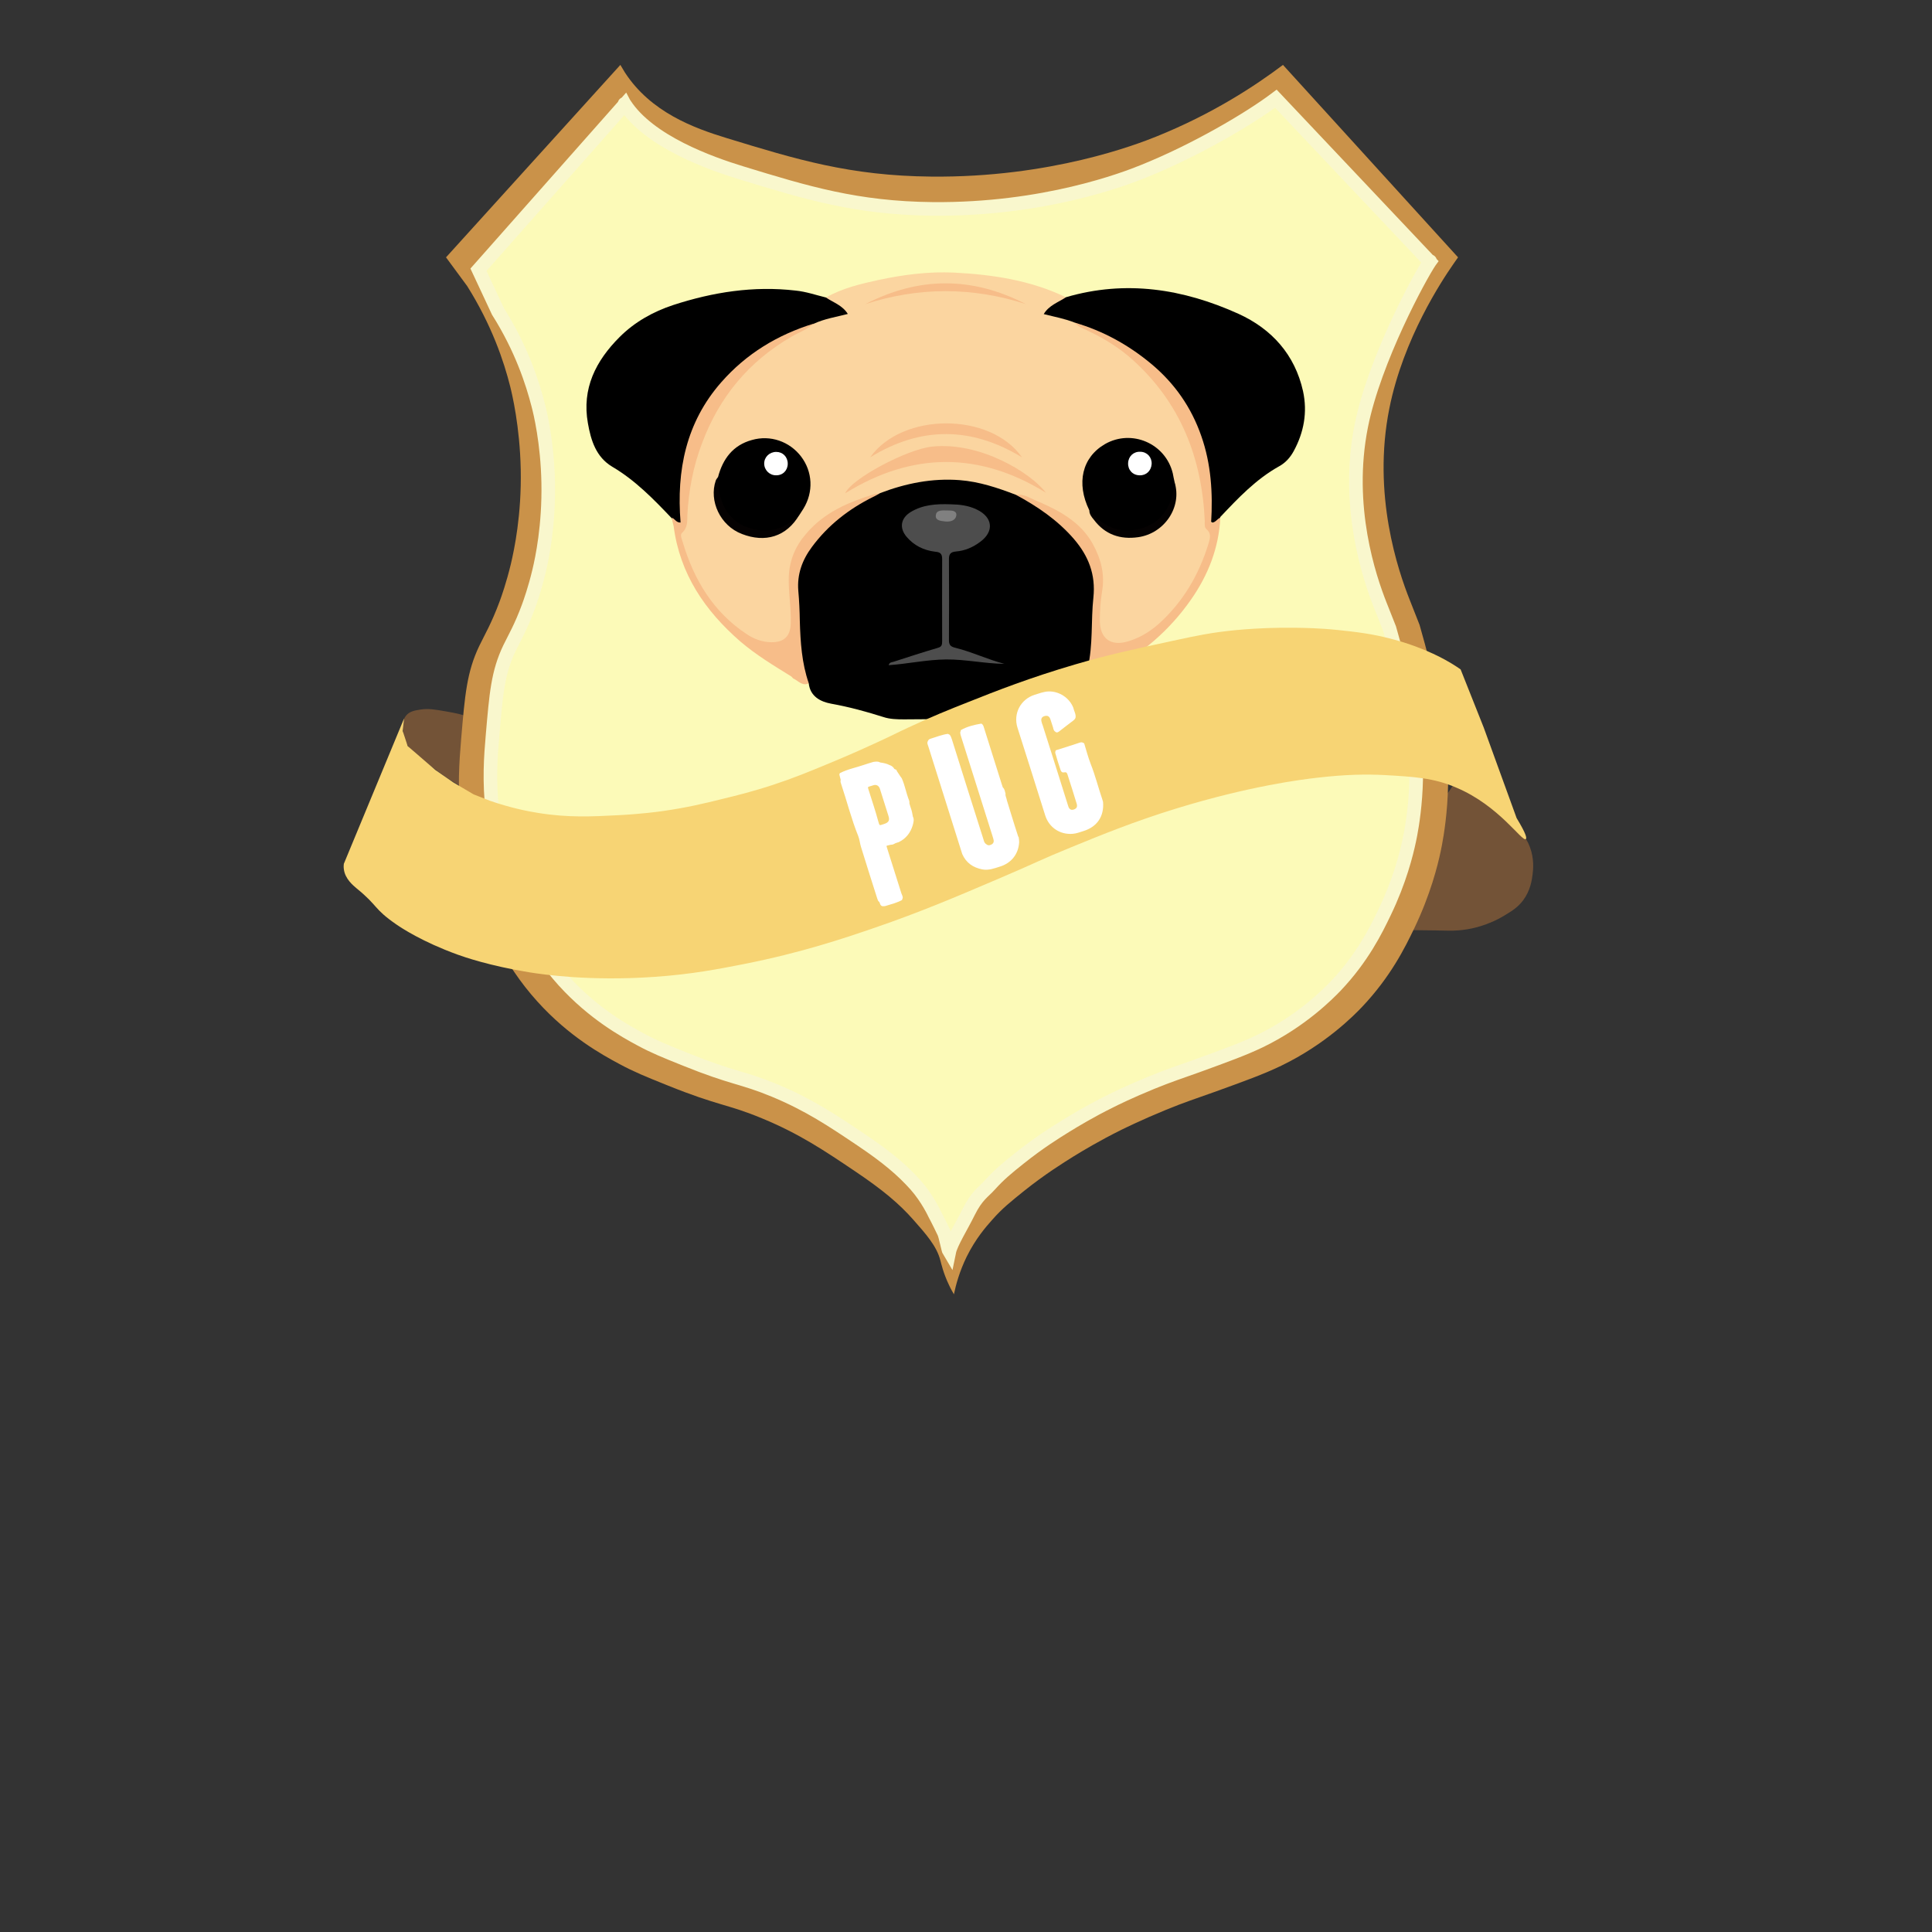 <?xml version="1.0" encoding="utf-8"?>
<!-- Generator: Adobe Illustrator 21.0.1, SVG Export Plug-In . SVG Version: 6.00 Build 0)  -->
<svg version="1.1" id="Layer_2" xmlns="http://www.w3.org/2000/svg" xmlns:xlink="http://www.w3.org/1999/xlink" x="0px" y="0px"
	 viewBox="0 300 1280 1280" style="enable-background:new 0 0 1280 1280;" xml:space="preserve">
<rect x="0" y="300" width="1280" height="1280" fill="#333333" stroke="none"/>
<style type="text/css">
	.pug0{fill:#735337;}
	.pug1{fill:#CA9249;}
	.pug2{fill:#FCFAB8;stroke:#F9F7CD;stroke-width:9;stroke-miterlimit:10;}
	.pug3{fill:#FBD5A0;}
	.pug4{fill:#F7BD89;}
	.pug5{fill:#050202;}
	.pug6{fill:#4D4D4D;}
	.pug7{fill:#FFFFFF;}
	.pug8{fill:#808080;}
	.pug9{fill:#F7D474;}
</style>
<path class="pug0" d="M328,784.7l-8.8-5c-1.7-1.1-4.2-2.6-7.3-4c-5.2-2.3-9.3-3.1-16-4.3c-8-1.4-12.1-2.1-17.3-1.3
	c-3.9,0.6-7.5,1.2-9.8,4.3c-2.3,3-2,6.9-1.8,9.8c0.2,2.4,0.9,6,3.3,10c1.6,2.8,3.4,4.7,14.3,12.8c7.7,5.7,11.7,8.7,17.3,12
	c4.1,2.5,7.7,4.4,10.5,5.8l15.5-34.8V784.7z"/>
<path class="pug0" d="M941,835.9c1.3-0.4,3.1-1.1,5.3-2c0.9-0.4,4.4-1.8,6.5-3c2.1-1.2,5.7-3.7,9-9.3c2-3.9,8.6-2.7,12-1.3
	c2.6,1.1,4.3,7.9,10,11.3c8.5,5.1,14.2,10.3,15.8,11.8c7,6.5,11.3,10.6,14,17.8c2.9,7.8,2.2,14.7,1.8,18c-0.5,3.9-1.4,10.7-6.3,17.3
	c-3.4,4.5-7,6.8-12.3,10c-2.6,1.6-9.1,5.3-18.3,7.8c-9,2.4-16.1,2.3-18.3,2.3c-2.2-0.1-50.7-0.9-34.5,0.2c2,0.1,7.8-3.6,8-5.6
	l11.8-26.6L941,835.9z"/>
<path class="pug1" d="M295.5,470.5L411,343c0.7,1.2,1.7,2.9,3,5c17.1,26.3,45.5,36.8,67.5,43.5c46.1,14.1,81.6,25,135.5,25.5
	c79.3,0.8,136.6-21.5,149-26.5c37.3-15,65.4-33.5,84-47.5l116,127.5c-0.8,1.2-2.1,2.9-3.5,5c-6.9,10-32.7,48.5-42,95
	c-11.5,57.2,5.8,107.6,13.5,127l6.5,16.5c1.9,6.6,4.6,16.3,7.5,28c2.6,10.5,6.3,25.9,8,35c7.8,41.3,0.1,79.5-1.5,87
	c-2,9.5-6.8,28.7-17.5,51c-6.1,12.7-15.6,32-34.5,52c-5.5,5.8-24.2,24.8-53.5,39c-11.6,5.6-24,10.1-44.5,17.5
	c-12.8,4.6-19.4,6.6-32.5,12c-15.6,6.4-26.5,11.8-29,13c-14.7,7.3-25.8,14-31.5,17.5c-7.5,4.7-19.1,11.9-33,23
	c-8.8,7.1-14.4,11.5-21,19c-4.3,4.8-11.1,12.6-17,24.5c-4.8,9.8-7.2,18.7-8.5,25c-0.8-1.4-2-3.4-3.2-6c-3.9-8.1-5.3-14.7-5.8-16.5
	c-2.4-9.4-9.6-17.5-18-27c-9.2-10.4-19.9-19.5-38.5-32c-20.2-13.6-36.8-24.8-61.5-35c-23.3-9.7-28.6-8.1-63-22
	c-14.7-5.9-22-8.9-31.5-14c-11.4-6.1-33.5-18.2-54.5-41.5c-23.4-25.9-33.1-52-38.5-67c-2.5-6.9-9-26.1-12-52
	c-2.6-22.7-1.2-39.8,0-54.5c2.5-29.8,3.8-44.8,12-62c3.5-7.3,8.1-14.9,13.5-29.5c1.2-3.2,4.5-12.5,7.5-25c2.2-9.4,7.1-32.3,6.5-62.5
	c-0.6-28.8-5.8-50.2-7-55c-4.1-16.4-12.1-40.4-28.5-66.5L295.5,470.5z"/>
<path class="pug2" d="M317,478.7l97-109.6c0.6,1.1-1.3-1.9,0,0c16,24.7,56.5,39.1,77.1,45.4c43.1,13.2,76.4,23.4,126.8,23.9
	c74.2,0.7,127.8-20.1,139.4-24.8c34.9-14,70.6-35.1,88-48.2l102,108c-0.8,1.1,1.4-2,0,0c-6.4,9.4-36.7,65.1-45.4,108.7
	c-10.7,53.6,5.4,100.7,12.6,118.9l6.1,15.4c1.8,6.2,4.3,15.2,7,26.2c2.5,9.8,5.9,24.2,7.5,32.8c7.3,38.7,0.1,74.4-1.4,81.4
	c-1.9,8.9-6.3,26.8-16.4,47.7c-5.7,11.9-14.6,30-32.3,48.7c-5.2,5.4-22.7,23.2-50.1,36.5c-10.8,5.2-22.4,9.4-41.6,16.4
	c-12,4.3-18.1,6.2-30.4,11.2c-14.6,6-24.8,11-27.1,12.2c-13.8,6.8-24.1,13.1-29.5,16.4c-7.1,4.4-17.9,11.1-30.9,21.5
	c-8.3,6.6-13.4,10.8-19.7,17.8c-4,4.5-8.5,6.8-14,17.9c-4.5,9.2-11.6,20.4-12.8,26.3c-0.8-1.3-2.4-10.3-3.5-12.7
	c-3.6-7.6-6.2-12.4-6.2-12.4s-4.7-10.3-12.6-19.2c-8.7-9.7-18.6-18.2-36-29.9c-18.9-12.7-34.5-23.2-57.6-32.8
	c-21.8-9-26.8-7.6-59-20.6c-13.7-5.5-20.6-8.3-29.5-13.1c-10.6-5.7-31.3-17.1-51-38.8c-21.9-24.2-31-48.7-36-62.7
	c-2.3-6.5-8.5-24.4-11.2-48.7c-2.4-21.2-1.2-37.3,0-51c2.4-27.9,3.5-41.9,11.2-58c3.3-6.8,7.6-14,12.6-27.6c1.1-3,4.2-11.7,7-23.4
	c2.1-8.8,6.6-30.3,6.1-58.5c-0.5-26.9-5.4-47-6.6-51.5c-3.9-15.3-11.3-37.8-26.7-62.2L317,478.7z"/>
<g id="Layer_5">
	<g>
		<path class="pug3" d="M547.2,497.1c10.9-6.2,22.9-9,34.8-11.6c16.4-3.5,33.2-5.7,50-4.9c25.7,1.3,50.9,5.1,74.3,16.4
			c-0.3,3.6-3.9,3.2-5.8,4.8c-1.9,1.6-4.1,2.9-6.1,5.2c6.2,2.2,12.9,2.6,18.5,5.8c9,5.5,18.8,9.4,27.5,15.7
			c29.9,21.6,47.8,50.7,55.5,86.5c2,9.6,3.8,19.3,3.8,29.1c0,1.3-0.1,2.9,0.6,4.1c4.3,6.1,1.9,11.9-0.1,18
			c-6.7,19.7-17.8,36.5-33.8,50.1c-6.4,5.4-13.5,9.6-21.9,10.7c-11,1.3-16.7-3.6-17.4-14.6c-0.4-6.4,0.7-12.5,1.4-18.7
			c2.5-22.2-5.8-39.1-24.3-50.9c-9.7-6.1-19.9-11.7-31.6-13.5c-9.1-2.8-18-6.5-27.5-8c-19-2.8-37.7-1.7-55.9,5.2
			c-1.9,0.7-3.6,1.4-5.7,1.6c-20.7,4.3-38.8,13.3-51.9,30.7c-8.8,12-8.3,25.8-7,39.6c0.4,4.6,0.7,9.4,0.6,14.1
			c-0.4,11-7.2,16.2-18.1,14.1c-9.4-1.9-17-7-23.9-13.2c-15.7-14.2-25.8-31.9-31.9-52c-1.2-3.9-1.4-7.7,0.6-11.9
			c3.2-6.8,2.2-14.6,3-22c4.3-31.9,17-60,39.1-83.2c10.6-11.2,23.2-19.9,37.1-26.8c2.3-1.2,4.6-2.2,6.7-3.8
			c6.1-3.9,13.3-4.3,20.3-6.8c-1.2-3-3.9-3.8-6.1-5.4C550.3,500.3,547.4,500.1,547.2,497.1z"/>
		<path d="M547.2,497.1c4.8,3.3,10.9,5.1,14.5,10.9c-7.8,2-15.5,3.2-22.6,6.5c-16.7,7.4-33,15.4-47.1,27.2
			c-25.5,21.6-38.5,49.1-39.6,82.6c-0.1,5.7,0.1,11.3-0.1,17.1c0,2,0.3,4.8-2.2,5.7c-3,1-3.9-1.9-5.1-3.8
			c-12-12.6-24.1-25.1-39.4-34.1c-10.7-6.4-14.1-17.4-16.1-28.8c-4.1-23,5.2-41.3,21-57.1c10-10,22.2-16.8,35.5-21.2
			c26.4-8.6,53.3-12.8,81-9.6C534.1,493.2,540.6,495.5,547.2,497.1z"/>
		<path d="M712.2,513.8c-6.5-2.6-13.5-3.9-20.7-5.7c3.5-5.9,9.7-7.8,14.8-11.2c39.6-11.6,77.7-5.5,114.2,11c22,10,37.4,27,42.8,51.3
			c3,13.9,0.6,27.2-6.2,39.7c-2.3,4.2-5.4,7.7-9.6,10c-15.4,8.6-27.1,21-39,33.6c-0.9,2.5-2.2,4.6-4.9,3.9c-2.6-0.7-2.2-3.5-2.2-5.5
			c0-11.9-0.1-23.8-2.5-35.6c-6.5-32.2-24.3-56.2-51.6-73.9C736.2,524.3,724,519.4,712.2,513.8z"/>
		<path class="pug4" d="M712.2,513.8c18.8,5.5,35.6,14.8,50.7,27.4c15.4,12.9,26.4,28.7,33,47.7c6.5,18.5,7.7,37.8,6.5,57.4
			c3,0.1,3.9-2.6,6.1-3.3c-1,20.1-8.1,38.1-19.6,54.5c-14.2,20.3-32.6,35.9-54.3,47.5c-4.6,2.5-6.5,5.2-6.1,10.4
			c0.3,3.3,1.2,7.1-0.7,10.3c-2.5-2-1.4-5.1-1.9-7.7c-0.3-2,1.2-4.3-1.4-5.8c-2.3,0-4.6,2.6-7,0c-0.7-2.2,0-4.3,0.6-6.4
			c3-11.6,3.8-23.6,4.2-35.5c0.3-7.4,0.1-14.9,0.6-22.3c0.6-8.4-2.6-16.1-7.5-23c-9.9-13.6-22.3-24.1-37-32.2
			c-2.2-1.2-4.9-1.9-5.5-4.9c4.8-0.9,8.8,1.7,12.9,3.5c15.1,6.4,29.7,13.8,38.1,28.8c5.5,9.9,8.3,20.4,6.2,32
			c-1,6.1-1.4,12.5-1.4,18.7c-0.1,12,7,17.4,18.4,14.1c7.5-2.2,14.2-6.1,20.3-11.4c16.2-14.5,26.8-32.5,33.2-53.2
			c1-3.5,2.2-6.8-1.2-9.7c-1.6-1.4-1.2-3.6-1.2-5.5c-1.9-42-16.2-78.5-48.1-107.1c-8.4-7.5-18.1-13.6-28.4-18.5
			C718.4,517.8,714.6,517,712.2,513.8z"/>
		<path class="pug4" d="M445.1,643c2,0.6,2.8,3.3,5.8,3.2c-2.8-34.5,3.6-66.4,27-93c16.5-18.8,37.2-31.4,61.2-38.8
			c-4.2,3.9-9.7,5.7-14.6,8.6c-28.4,16.4-48,40.1-59.4,70.7c-5.8,15.2-8.8,31-9.7,47.4c-0.1,3.9,0.3,8.6-3.5,11.9
			c-1.6,1.3-0.1,4.2,0.4,6.1c7.4,24.9,20.1,46.2,42.2,60.9c4.9,3.3,10.4,5.4,16.5,5.5c8.4,0.1,12.6-3.9,12.9-12.3
			c0.4-10.6-1.7-21-1.3-31.6c0.6-10.9,4.5-20,11.6-28.1c12-14.2,28.3-21,45.5-26.2c1-0.3,2.3-0.1,3.5-0.3c-0.9,3.5-4.1,3.9-6.5,5.2
			c-15.7,8.4-28.8,19.4-38.8,34.1c-5.9,8.7-8.4,18.3-6.7,29c1.4,9.7,0,19.4,1.2,29.3c1,8.4,1.7,16.7,4.1,24.8c0.3,1,0.3,1.9,0,2.9
			c-4.6,3-7.5-1.3-11-2.8c-0.4-0.4-0.9-0.9-1.2-1.3c-11.6-7.2-23.3-14.2-33.8-23.2c-23.5-20.4-40.1-44.8-44.2-76.4
			C445.7,646.5,445.4,644.8,445.1,643z"/>
		<path d="M535.8,752.6c-4.6-13.3-5.5-27.2-5.9-41.2c-0.1-6.7-0.4-13.3-1-20c-0.9-10.9,2.6-20.4,9-29c10.7-14.5,24.5-25.2,40.6-33.2
			c1.6-0.7,3-1.6,4.6-2.5c17-6.5,34.5-10,52.7-8.6c13,1,25.2,5.1,37.2,9.7c14.3,7.7,27.7,16.8,38.5,29.3
			c9.7,11.3,14.5,23.6,12.9,38.8c-1.7,15.5-0.1,31.3-3.8,46.8c-0.9,3.5-2,6.7-3,10.1c0.4,6.1-4.2,8.6-8.4,10.7
			c-4.8,2.6-10.1,4.2-15.7,4.6c-5.2,0.3-10,1.6-14.8,3.6c-8.3,3.5-16.8,5.1-25.8,4.9c-18-0.4-35.9-0.1-53.9,0
			c-4.8,0-9.4-0.1-13.9-1.6c-11.3-3.6-22.8-6.7-34.5-8.8C543.6,764.9,536.7,761.4,535.8,752.6z"/>
		<path d="M721.7,638.1c-8.8-18-4.8-35.1,10.4-43.9c17.7-10.1,40.1-0.4,44.9,19.4c0.4,1.9,0.7,3.8,1.2,5.8
			c1.7,13.5-5.5,25.4-18.8,31.2c-12.2,5.2-26.1,2-34.6-8.1C723.6,641.2,722.4,639.7,721.7,638.1z"/>
		<path d="M475.7,616.1c3.2-12.2,10-21.2,22.5-24.6c12.2-3.5,24.9,1,32.5,10.9c7.7,10.1,8.4,23.5,1.6,34.6c-0.9,1.3-1.6,2.6-2.5,3.9
			c-8.3,10.6-19,14.6-31.7,11c-12.6-3.6-20.9-12.2-23.2-25.5C474.2,622.7,474.4,619.4,475.7,616.1z"/>
		<path class="pug4" d="M692.9,626.4c-43.9-27.1-88.4-27.2-132.9,0.4c3.8-9.4,40.7-29.1,57.4-30.9C649.4,592.5,683,613.3,692.9,626.4
			z"/>
		<path class="pug4" d="M677.1,603c-33.5-20.4-67-20.7-100.6,0C597.8,573,656.2,573,677.1,603z"/>
		<path class="pug4" d="M573.3,501.5c35.4-18.3,70.7-18.4,106.2-0.1C644.2,490.1,608.7,490,573.3,501.5z"/>
		<path class="pug5" d="M475.7,616.1c0,18.8,8.1,30.9,23.6,34.5c12,2.9,21.9-1.3,30.4-9.7c-8.6,14.9-22.9,18.8-38.1,12.9
			c-14.5-5.5-22-22-17.4-35.4C474.5,617.5,475.2,616.8,475.7,616.1z"/>
		<path class="pug5" d="M721.7,638.1c8.4,10.1,18.8,15.4,32,12.6c14.6-3,23-14.1,24.5-31.2c5.1,16.4-6.7,33.9-24.1,36.4
			c-11.9,1.7-22-1.7-29.4-11.6C723.2,642.5,721.7,640.7,721.7,638.1z"/>
		<path class="pug6" d="M665.4,739.8c-12.9-0.1-25.5-3-38.5-2.9c-12.8,0.1-25.2,2.9-38.1,3.8c0.4-1.9,1.9-1.9,3-2.2
			c9.9-3.2,19.7-6.4,29.6-9.3c2.6-0.7,2.8-2.2,2.8-4.3c0-18.3-0.1-36.5,0-54.6c0-3.8-1.6-4.5-4.8-4.8c-7.4-0.9-13.9-4.1-18.8-9.9
			c-4.9-5.8-3.9-12.3,2.8-16.4c8.1-4.9,17.1-5.4,26.1-5.1c5.9,0.1,12,0.7,17.7,3.5c10.6,5.1,11.6,14.5,2.2,21.4
			c-4.8,3.6-10.1,5.9-16.2,6.4c-3.2,0.3-4.5,1.6-4.5,4.8c0.1,18,0.1,36.1,0,54.1c0,3.2,1.4,4.2,4.3,4.9
			C644,731.9,654.2,736.9,665.4,739.8z"/>
		<path class="pug7" d="M754.9,614.9c-4.5-0.1-7.7-3.6-7.5-8.1s3.6-7.7,8.1-7.5c4.5,0.1,7.7,3.6,7.5,8.1
			C762.7,611.9,759.4,615.1,754.9,614.9z"/>
		<path class="pug7" d="M521.9,607.2c0,4.5-3.3,7.8-7.8,7.7c-4.3,0-7.8-3.5-7.8-7.8c0-4.3,3.5-7.7,8-7.7
			C518.6,599.4,521.9,602.7,521.9,607.2z"/>
		<path class="pug8" d="M626.4,645.5c-2.8-0.4-6.8-0.4-6.4-4.1c0.4-3.8,4.6-3.2,7.7-3.2c2.6,0,6.1,0,5.9,3
			C633.3,644.8,629.8,645.8,626.4,645.5z"/>
	</g>
</g>
<path class="pug9" d="M1010.9,855.9c0.7-0.6,0.4-3.2-6.1-13.9l-21.8-60l-15.3-38.5c-1.3-0.9-3.3-2.3-5.8-3.8
	c-3.5-2.1-16.7-10.1-38.5-16c-14.6-4-25.9-5.1-37-6.3c-12.6-1.3-22.2-1.4-28.8-1.5c-26-0.3-45.2,2.2-49.5,2.8
	c-5.4,0.7-12.6,1.8-31.8,6c-26.4,5.7-42.4,9.2-64,15.5c-30,8.8-52.2,17.5-71,25c-11.9,4.7-23.9,9.5-39.5,16.8
	c-8.2,3.8-11.6,5.7-22.8,10.8c-15,6.9-26.4,11.6-29.8,13c-14.2,5.9-23.5,9.7-36.5,14c-13.9,4.6-24.6,7.2-34,9.5
	c-12.5,3.1-23.8,5.8-39.3,8c-2.7,0.4-14.2,2-30,2.8c-17.3,0.9-33,1.7-52.8-1.5c-7.7-1.2-18.7-3.5-31.8-8l-11-4.3l-13.4-7.9l-12-8.3
	l-18.3-15.8l-3.3-10l0.9-8.3l-39.9,96.3c-0.1,0.8-0.2,2,0,3.5c0.8,6.6,6.3,10.9,8.5,12.8c14.4,11.7,11,13.3,26.2,23.8
	c3.6,2.5,17.4,11.6,40.5,20c4.4,1.6,21.3,7.5,47.8,11.8c8.8,1.4,40,6,82.8,3c24.8-1.7,43-5.3,59.3-8.5c38-7.5,66.1-17,86.5-24
	c30.3-10.4,53.8-20.4,82.8-32.8c24.9-10.6,26.9-12.2,47.3-20.5c20.3-8.3,41.7-17.1,70-25.8c48.2-14.8,82.5-19.1,92.8-20.3
	c19.9-2.3,33.1-2.4,45-1.8c19.1,1.1,32.5,1.8,47.5,8.3C993.3,833.8,1008.4,857.9,1010.9,855.9z"/>
<path class="pug7" d="M592.2,808.9c0.2,0.6,0.6,0.7,1.1,0.9c0.5,0.1,0.8,0.4,0.8,0.9c0.8,1.3,1.7,2.6,2.5,3.8c0.3,0.5,0.8,0.9,1,1.5
	c2,4.6,2.8,9.6,4.7,14.3c0.2,0.6,0.3,1.3,0.2,1.9c0.3,1,0.5,2,0.9,3c0.7,1.9,1.1,3.9,1.4,5.8c1,1.9,0.4,3.9-0.1,5.8
	c-1.5,5-4.5,8.8-9.2,11.1c-1.1,0.4-2.2,0.6-3.1,1.2c-0.4,0.3-0.9,0.4-1.4,0.5c-1.1,0-2,0.4-3.1,0.6c-0.1,0-0.2,0-0.3,0
	c-0.4,0.4-0.1,0.9,0,1.3c3.2,10.1,6.4,20.2,9.6,30.4c0.1,0.2,0.2,0.5,0.3,0.7c0.3,0.7,0.6,1.4,0.6,2.2c-0.2,0.5-0.3,1-0.5,1.5
	c-3.3,1.8-6.9,2.7-10.5,3.8c-0.8,0.3-1.5,0.3-2.3,0.3c-1.6-0.2-1.7-1.7-2.2-2.8c-0.9-0.5-1.1-1.5-1.4-2.3
	c-3.6-11.4-7.3-22.8-10.8-34.3c-0.7-2.3-0.9-4.8-1.8-7.1c-4.5-11.1-7.4-22.8-11.2-34.1c-0.3-1-0.8-2-0.4-3.1
	c-0.2-0.9-0.5-1.8-0.7-2.7c-0.2-0.7-0.3-1.3,0.2-1.8c5-2.6,10.5-3.6,15.7-5.4c2.1-0.7,4.3-1.4,6.4-2c1.5-0.2,3-0.5,4.4,0.3
	c0.1,0,0.2,0.1,0.4,0.1c2.1,0.3,4.1,0.7,6,1.7C590.7,807.3,591.5,808,592.2,808.9z"/>
<path class="pug7" d="M667.1,830.3c0.9,3,1.8,6,2.8,9.1c1.5,5,3.1,9.9,4.7,14.9c0.2,0.1,0.3,0.2,0.3,0.4c0.1,0.5,0.1,0.9,0.2,1.4
	c0.1,0.7,0.1,1.4,0.1,2.1c-0.5,7.7-5.2,13.6-12.6,15.9c-3.8,1.2-7.6,2.7-11.8,1.9c-6.1-1.2-10.7-4.3-13.3-10.2
	c-7.5-23.8-15-47.6-22.5-71.4c-0.3-0.9-0.8-1.9-0.5-2.9c0.2-0.4,0.4-0.8,0.6-1.2c0.5-0.6,1.3-0.9,2.1-1.1c3.6-1.1,7-2.5,10.8-3
	c0.4,0.2,0.8,0.4,1.2,0.6c0.8,0.9,1.1,2.1,1.5,3.2c6.9,22,13.8,43.9,20.8,65.9c0.3,1,0.5,2.1,1.3,2.9c1.5,1.4,2.5,1.5,4.1,0.7
	c1.6-0.9,1.7-2.2,1.2-3.8c-0.2-0.8-0.5-1.5-0.7-2.3c-6.8-21.5-13.6-43.1-20.4-64.6c-0.3-1-0.7-2-0.8-3.1c-0.1-0.4,0-0.8,0.2-1.1
	c0.1-0.3,0.1-0.6,0.2-0.9c4.2-2.4,8.9-3.5,13.6-4.3c1.1,0.6,1.4,1.7,1.7,2.7c3.9,12.5,7.9,25,11.8,37.5c0.2,0.7,0.5,1.4,0.7,2.1
	c1.3,1.1,1.3,2.6,1.8,4.1C665.9,827.3,666.9,828.7,667.1,830.3z"/>
<path class="pug9" d="M578.9,834.1c-1.2-3.8-2.4-7.6-3.6-11.3c-0.4-1.4-0.4-1.4,0.9-1.8c0.9-0.3,1.8-0.6,2.6-0.8c1.8-0.5,3.3,0.3,4,2
	c0.2,0.5,0.4,1,0.5,1.5c1.8,5.6,3.5,11.2,5.3,16.8c1,3,0.2,4.4-2.8,5.4c-3.6,1.1-2.9,1.4-4-2C580.9,840.5,579.9,837.3,578.9,834.1
	C578.9,834.1,578.9,834.1,578.9,834.1z"/>
<path class="pug7" d="M699.5,797.1c5.4-1.7,10.8-3.4,16.2-5.2c1-0.3,1.8,0.1,2.6,0.6c1.4,4.6,2.6,9.2,4.3,13.6
	c3.1,7.8,5.1,15.9,7.8,23.8c0.1,0.5,0.3,0.9,0.4,1.4c0.8,9.5-3.9,16.5-13,19.3c-2.3,0.7-4.5,1.6-6.9,1.8c-8.4,0.8-15.8-4-18.4-12.1
	c-6.1-19.4-12.2-38.8-18.4-58.2c-2.9-9.3,2-18.8,11.4-21.8c3-0.9,6-2.1,9.2-2.2c7-0.2,13.8,4.2,16.4,10.8c0.4,2.1,1.8,4.1,1.5,6.4
	c-0.2,1-1,1.7-1.8,2.3c-3,2.3-6.1,4.6-9.1,7c-0.8,0.6-1.6,1-2.5,0.2c-1.5-0.9-1.3-2.7-1.9-4c-0.5-1.4-0.9-2.9-1.4-4.3
	c-0.7-2-1.9-2.6-3.8-2.1c-2,0.6-2.6,1.8-2,4c0.2,0.7,0.4,1.4,0.7,2.1c5.5,17.2,10.9,34.4,16.3,51.6c0.3,0.8,0.5,1.7,0.8,2.5
	c0.7,1.7,1.9,2.3,3.6,1.7c1.7-0.6,2.4-1.7,1.9-3.6c-2-6.6-4.1-13.2-6.2-19.7c-0.3-1-0.9-1.6-2-1.3c-1.2,0.3-2.1-0.2-2.5-1.4
	c-1.3-3.8-2.5-7.7-3.6-11.6C699.2,798.2,699.2,797.6,699.5,797.1z"/>
</svg>
